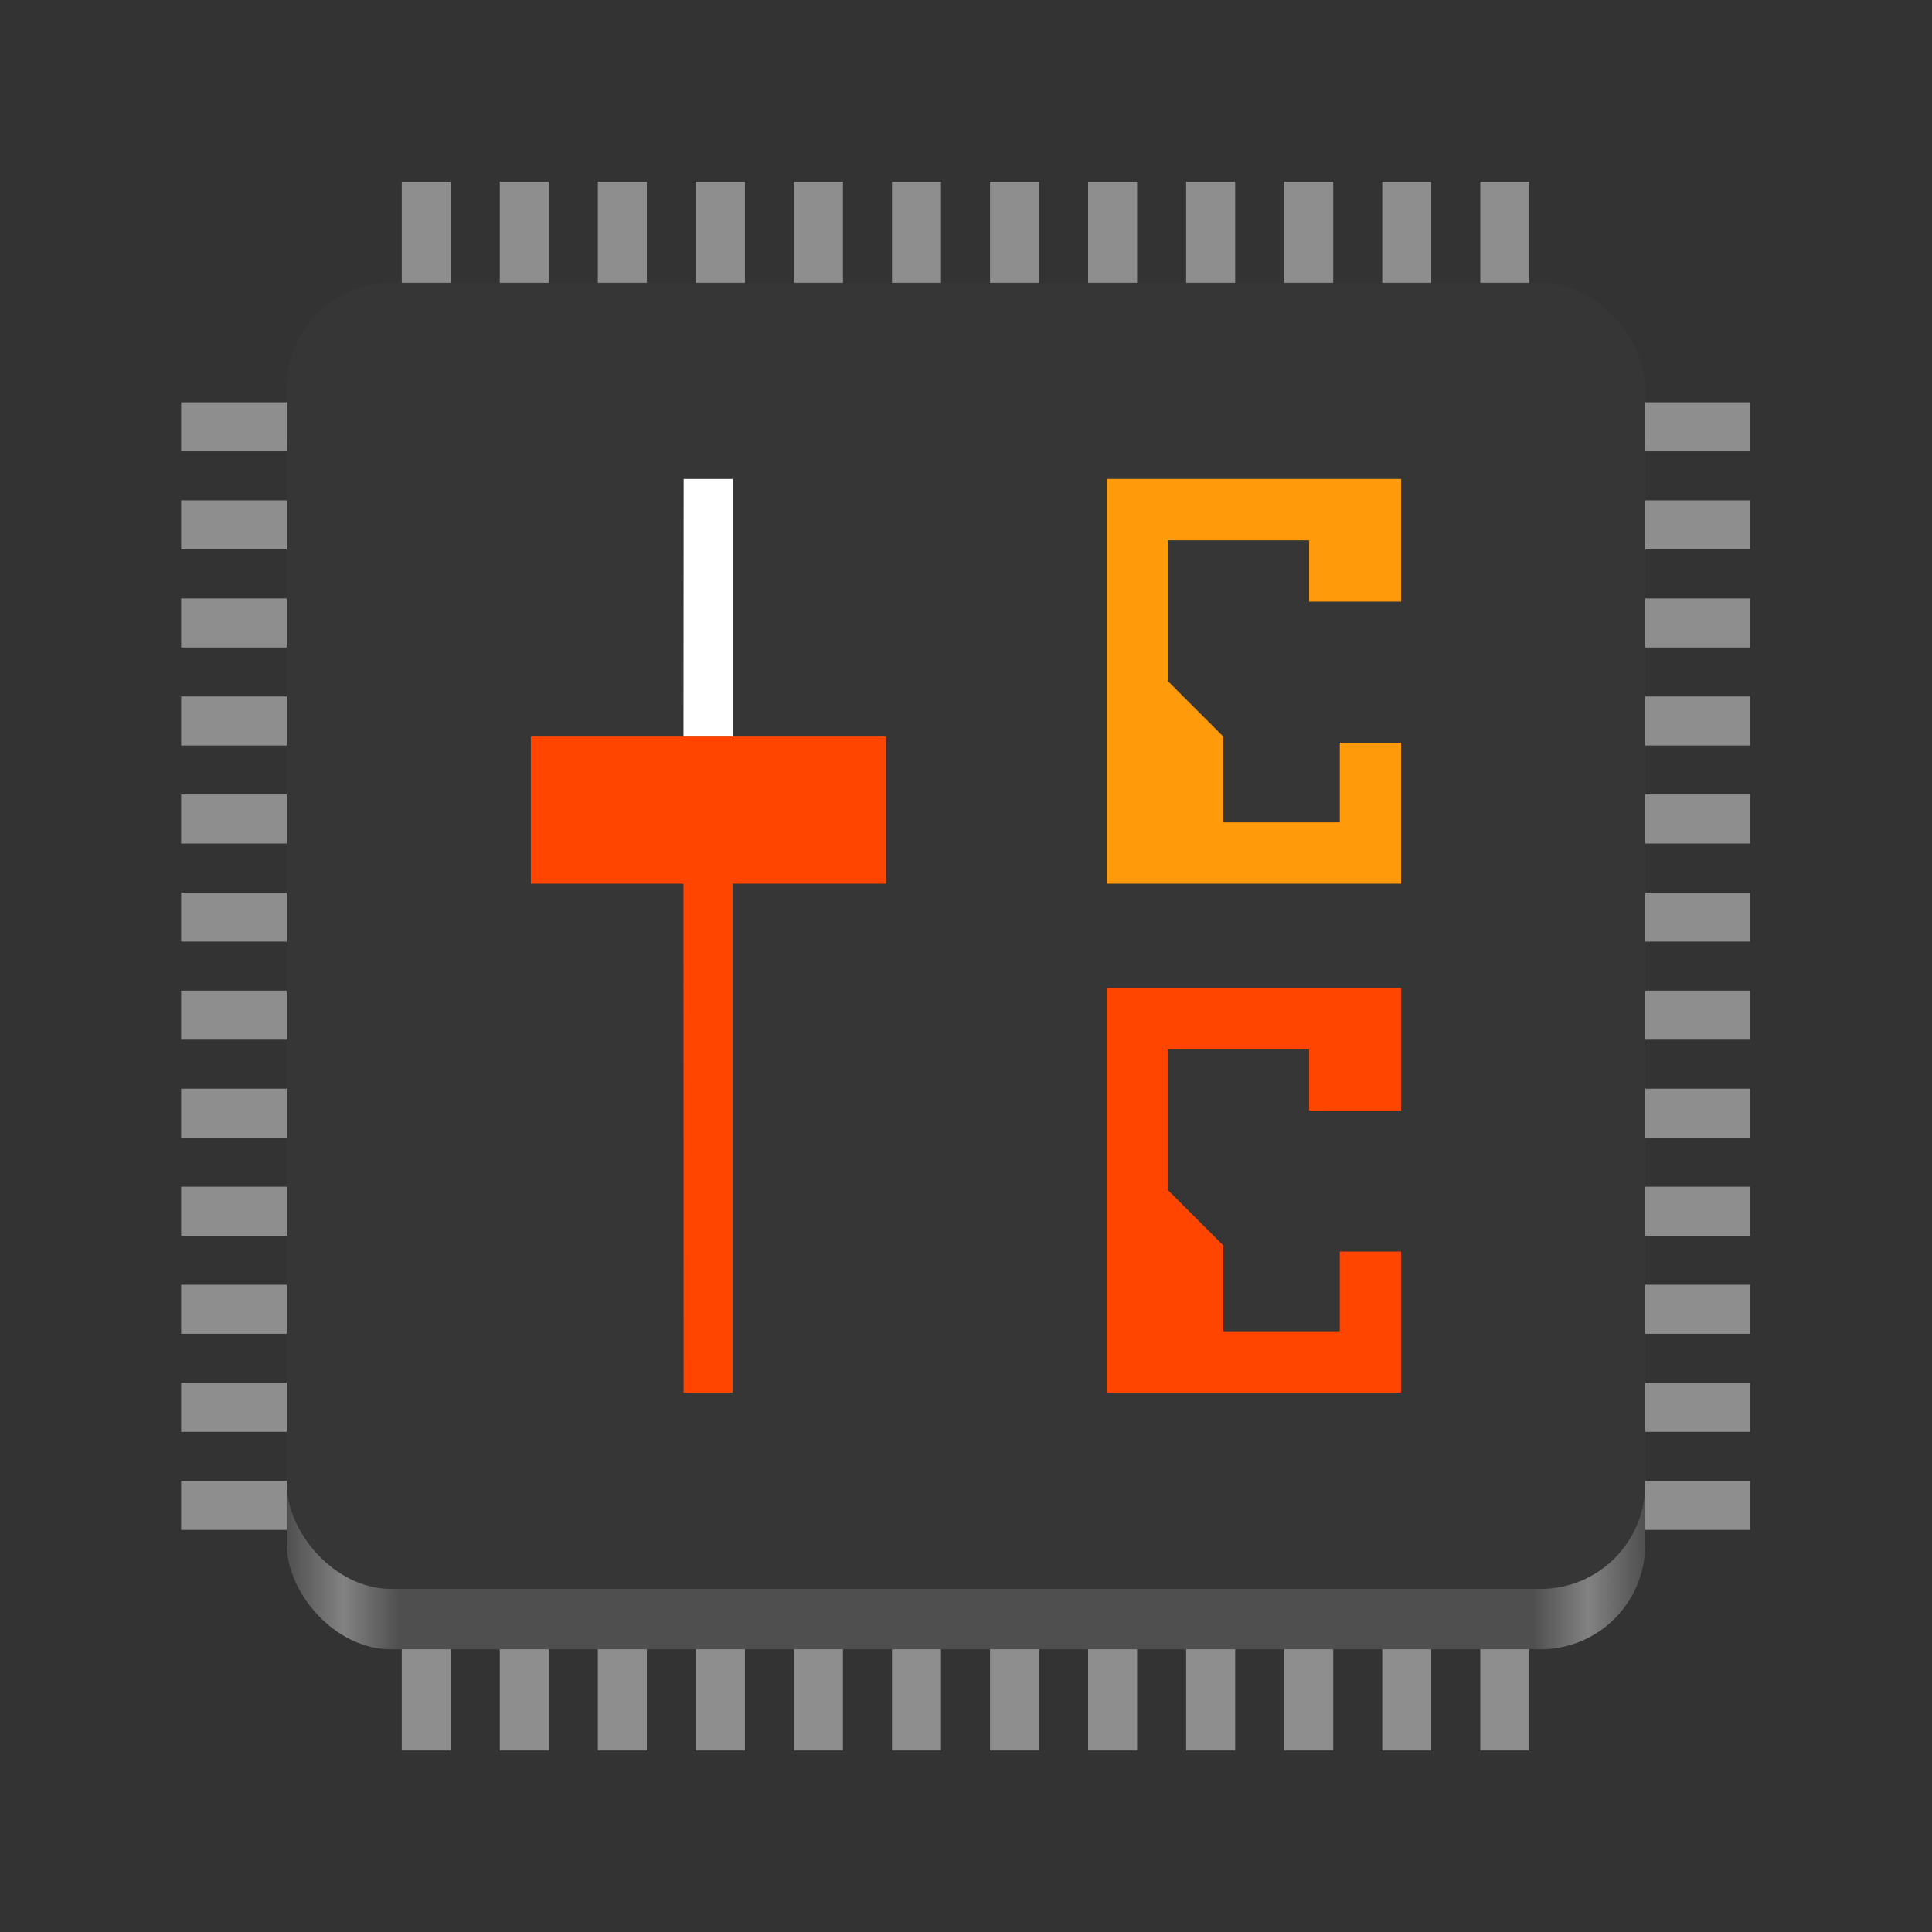 <?xml version="1.0" encoding="UTF-8" standalone="no"?>
<svg
   viewBox="0 0 128 128"
   style="display:inline;enable-background:new"
   version="1.0"
   id="svg11300"
   height="128"
   width="128"
   xmlns:xlink="http://www.w3.org/1999/xlink"
   xmlns="http://www.w3.org/2000/svg"
   xmlns:svg="http://www.w3.org/2000/svg"
   xmlns:rdf="http://www.w3.org/1999/02/22-rdf-syntax-ns#"
   xmlns:cc="http://creativecommons.org/ns#"
   xmlns:dc="http://purl.org/dc/elements/1.1/">
  <rect x="0" y="0" width="128" height="128" fill="#333333" stroke="none"/>
  <title
     id="title4162">Adwaita Icon Template</title>
  <defs
     id="defs3">
    <linearGradient
       id="linearGradient28681">
      <stop
         style="stop-color:#4f4f4f;stop-opacity:1;"
         offset="0"
         id="stop28669" />
      <stop
         id="stop28671"
         offset="0.042"
         style="stop-color:#828282;stop-opacity:1;" />
      <stop
         style="stop-color:#4f4f4f;stop-opacity:1;"
         offset="0.083"
         id="stop28673" />
      <stop
         id="stop28675"
         offset="0.917"
         style="stop-color:#4f4f4f;stop-opacity:1;" />
      <stop
         style="stop-color:#828282;stop-opacity:1;"
         offset="0.958"
         id="stop28677" />
      <stop
         style="stop-color:#4f4f4f;stop-opacity:1;"
         offset="1"
         id="stop28679" />
    </linearGradient>
    <linearGradient
       xlink:href="#linearGradient28681"
       id="linearGradient28598"
       x1="-287.072"
       y1="73.643"
       x2="-197.072"
       y2="73.643"
       gradientUnits="userSpaceOnUse"
       gradientTransform="translate(306.072,-7.643)" />
  </defs>
  <g
     id="g1074-3"
     transform="matrix(0.406,0,0,0.406,14.031,75.781)"
     style="clip-rule:evenodd;display:inline;fill-rule:evenodd;stroke-linejoin:round;stroke-miterlimit:1.414;enable-background:new">
    <path
       style="fill:#8e8e8e;fill-opacity:1;fill-rule:evenodd;stroke-width:4"
       d="m 31,99 v -256 h 8 V 99 Z"
       id="path1072-3" />
    <path
       id="path1509-7"
       d="m 47,99 v -256 h 8 V 99 Z"
       style="fill:#8e8e8e;fill-opacity:1;fill-rule:evenodd;stroke-width:4" />
    <path
       style="fill:#8e8e8e;fill-opacity:1;fill-rule:evenodd;stroke-width:4"
       d="m 63,99 v -256 h 8 V 99 Z"
       id="path1511-3" />
    <path
       id="path1513-2"
       d="m 79,99 v -256 h 8 V 99 Z"
       style="fill:#8e8e8e;fill-opacity:1;fill-rule:evenodd;stroke-width:4" />
    <path
       style="fill:#8e8e8e;fill-opacity:1;fill-rule:evenodd;stroke-width:4"
       d="M 95,99 V -157 H 103 V 99 Z"
       id="path1515-6" />
    <path
       id="path1517-5"
       d="m 111,99 v -256 h 8 V 99 Z"
       style="fill:#8e8e8e;fill-opacity:1;fill-rule:evenodd;stroke-width:4" />
    <path
       style="fill:#8e8e8e;fill-opacity:1;fill-rule:evenodd;stroke-width:4"
       d="m 127,99 v -256 h 8 V 99 Z"
       id="path1519-2" />
    <path
       id="path1521-6"
       d="m 143,99 v -256 h 8 V 99 Z"
       style="fill:#8e8e8e;fill-opacity:1;fill-rule:evenodd;stroke-width:4" />
    <path
       style="fill:#8e8e8e;fill-opacity:1;fill-rule:evenodd;stroke-width:4"
       d="m 159,99 v -256 h 8 V 99 Z"
       id="path1523-5" />
    <path
       id="path1525-8"
       d="m 175,99 v -256 h 8 V 99 Z"
       style="fill:#8e8e8e;fill-opacity:1;fill-rule:evenodd;stroke-width:4" />
    <path
       style="fill:#8e8e8e;fill-opacity:1;fill-rule:evenodd;stroke-width:4"
       d="m 191,99 v -256 h 8 V 99 Z"
       id="path1527-7" />
    <path
       id="path1529-9"
       d="m 207,99 v -256 h 8 V 99 Z"
       style="fill:#8e8e8e;fill-opacity:1;fill-rule:evenodd;stroke-width:4" />
    <path
       id="path1531-6"
       d="M -5,-121 H 251 v 8 H -5 Z"
       style="fill:#8e8e8e;fill-opacity:1;fill-rule:evenodd;stroke-width:4" />
    <path
       style="fill:#8e8e8e;fill-opacity:1;fill-rule:evenodd;stroke-width:4"
       d="M -5,-105 H 251 v 8 H -5 Z"
       id="path1533-0" />
    <path
       id="path1535-4"
       d="M -5,-89 H 251 v 8 H -5 Z"
       style="fill:#8e8e8e;fill-opacity:1;fill-rule:evenodd;stroke-width:4" />
    <path
       style="fill:#8e8e8e;fill-opacity:1;fill-rule:evenodd;stroke-width:4"
       d="M -5,-73 H 251 v 8 H -5 Z"
       id="path1537-1" />
    <path
       id="path1539-0"
       d="M -5,-57 H 251 v 8 H -5 Z"
       style="fill:#8e8e8e;fill-opacity:1;fill-rule:evenodd;stroke-width:4" />
    <path
       style="fill:#8e8e8e;fill-opacity:1;fill-rule:evenodd;stroke-width:4"
       d="M -5,-41 H 251 v 8 H -5 Z"
       id="path1541-4" />
    <path
       id="path1543-8"
       d="M -5,-25 H 251 v 8 H -5 Z"
       style="fill:#8e8e8e;fill-opacity:1;fill-rule:evenodd;stroke-width:4" />
    <path
       style="fill:#8e8e8e;fill-opacity:1;fill-rule:evenodd;stroke-width:4"
       d="M -5,-9 H 251 v 8 H -5 Z"
       id="path1545-7" />
    <path
       id="path1547-0"
       d="M -5,7 H 251 v 8 H -5 Z"
       style="fill:#8e8e8e;fill-opacity:1;fill-rule:evenodd;stroke-width:4" />
    <path
       style="fill:#8e8e8e;fill-opacity:1;fill-rule:evenodd;stroke-width:4"
       d="M -5,23 H 251 v 8 H -5 Z"
       id="path1549-8" />
    <path
       id="path1551-6"
       d="M -5,39 H 251 v 8 H -5 Z"
       style="fill:#8e8e8e;fill-opacity:1;fill-rule:evenodd;stroke-width:4" />
    <path
       style="fill:#8e8e8e;fill-opacity:1;fill-rule:evenodd;stroke-width:4"
       d="M -5,55 H 251 v 8 H -5 Z"
       id="path1553-2" />
  </g>
  <rect
     style="display:inline;fill:url(#linearGradient28598);fill-opacity:1;stroke:none;stroke-width:0.216;stroke-linecap:butt;stroke-linejoin:miter;stroke-miterlimit:4;stroke-dasharray:none;stroke-dashoffset:0;stroke-opacity:1;marker:none;marker-start:none;marker-mid:none;marker-end:none;paint-order:normal;enable-background:new"
     id="rect1711-9-0"
     width="90"
     height="86.538"
     x="19"
     y="22.731"
     rx="6.923"
     ry="6.923" />
  <rect
     style="display:inline;fill:#363636;fill-opacity:1;stroke:none;stroke-width:0.216;stroke-linecap:butt;stroke-linejoin:miter;stroke-miterlimit:4;stroke-dasharray:none;stroke-dashoffset:0;stroke-opacity:1;marker:none;marker-start:none;marker-mid:none;marker-end:none;paint-order:normal;enable-background:new"
     id="rect1711-9"
     width="90"
     height="86.538"
     x="19"
     y="18.731"
     rx="6.923"
     ry="6.923" />
  <path
     style="clip-rule:evenodd;fill:#ffffff;fill-opacity:1;fill-rule:evenodd;stroke-width:2.246;stroke-linejoin:round;stroke-miterlimit:1.414"
     d="m 45.295,31.734 -0.015,22.058 h 3.265 V 31.734 Z"
     id="path949-8" />
  <path
     style="clip-rule:evenodd;fill:#ff4500;fill-opacity:1;fill-rule:evenodd;stroke-width:1.817;stroke-linejoin:round;stroke-miterlimit:1.414"
     d="m 45.281,55.844 0.012,36.421 h 3.253 c 0.001,-10.623 -0.005,-25.798 0,-36.421 z"
     id="path951-7" />
  <path
     id="path953-9"
     d="M 35.173,48.797 H 58.702 V 58.547 H 35.173 Z"
     style="clip-rule:evenodd;fill:#ff4500;fill-opacity:1;fill-rule:evenodd;stroke-width:4.785;stroke-linejoin:round;stroke-miterlimit:1.414" />
  <path
     style="clip-rule:evenodd;display:inline;fill:#ff9a0a;fill-opacity:1;fill-rule:evenodd;stroke-width:3.296;stroke-linejoin:round;stroke-miterlimit:1.414;enable-background:new"
     d="m 92.827,39.859 v -8.125 h -19.5 v 26.812 h 19.5 v -9.344 h -4.062 v 5.281 h -7.719 v -5.688 l -3.656,-3.656 v -9.344 h 9.344 v 4.062"
     id="path959-0" />
  <path
     id="path849-3"
     d="m 92.827,73.578 v -8.125 h -19.5 v 26.812 h 19.5 v -9.344 h -4.062 v 5.281 h -7.719 v -5.688 l -3.656,-3.656 v -9.344 h 9.344 v 4.062"
     style="clip-rule:evenodd;display:inline;fill:#ff4500;fill-opacity:1;fill-rule:evenodd;stroke-width:3.296;stroke-linejoin:round;stroke-miterlimit:1.414;enable-background:new" />
</svg>
